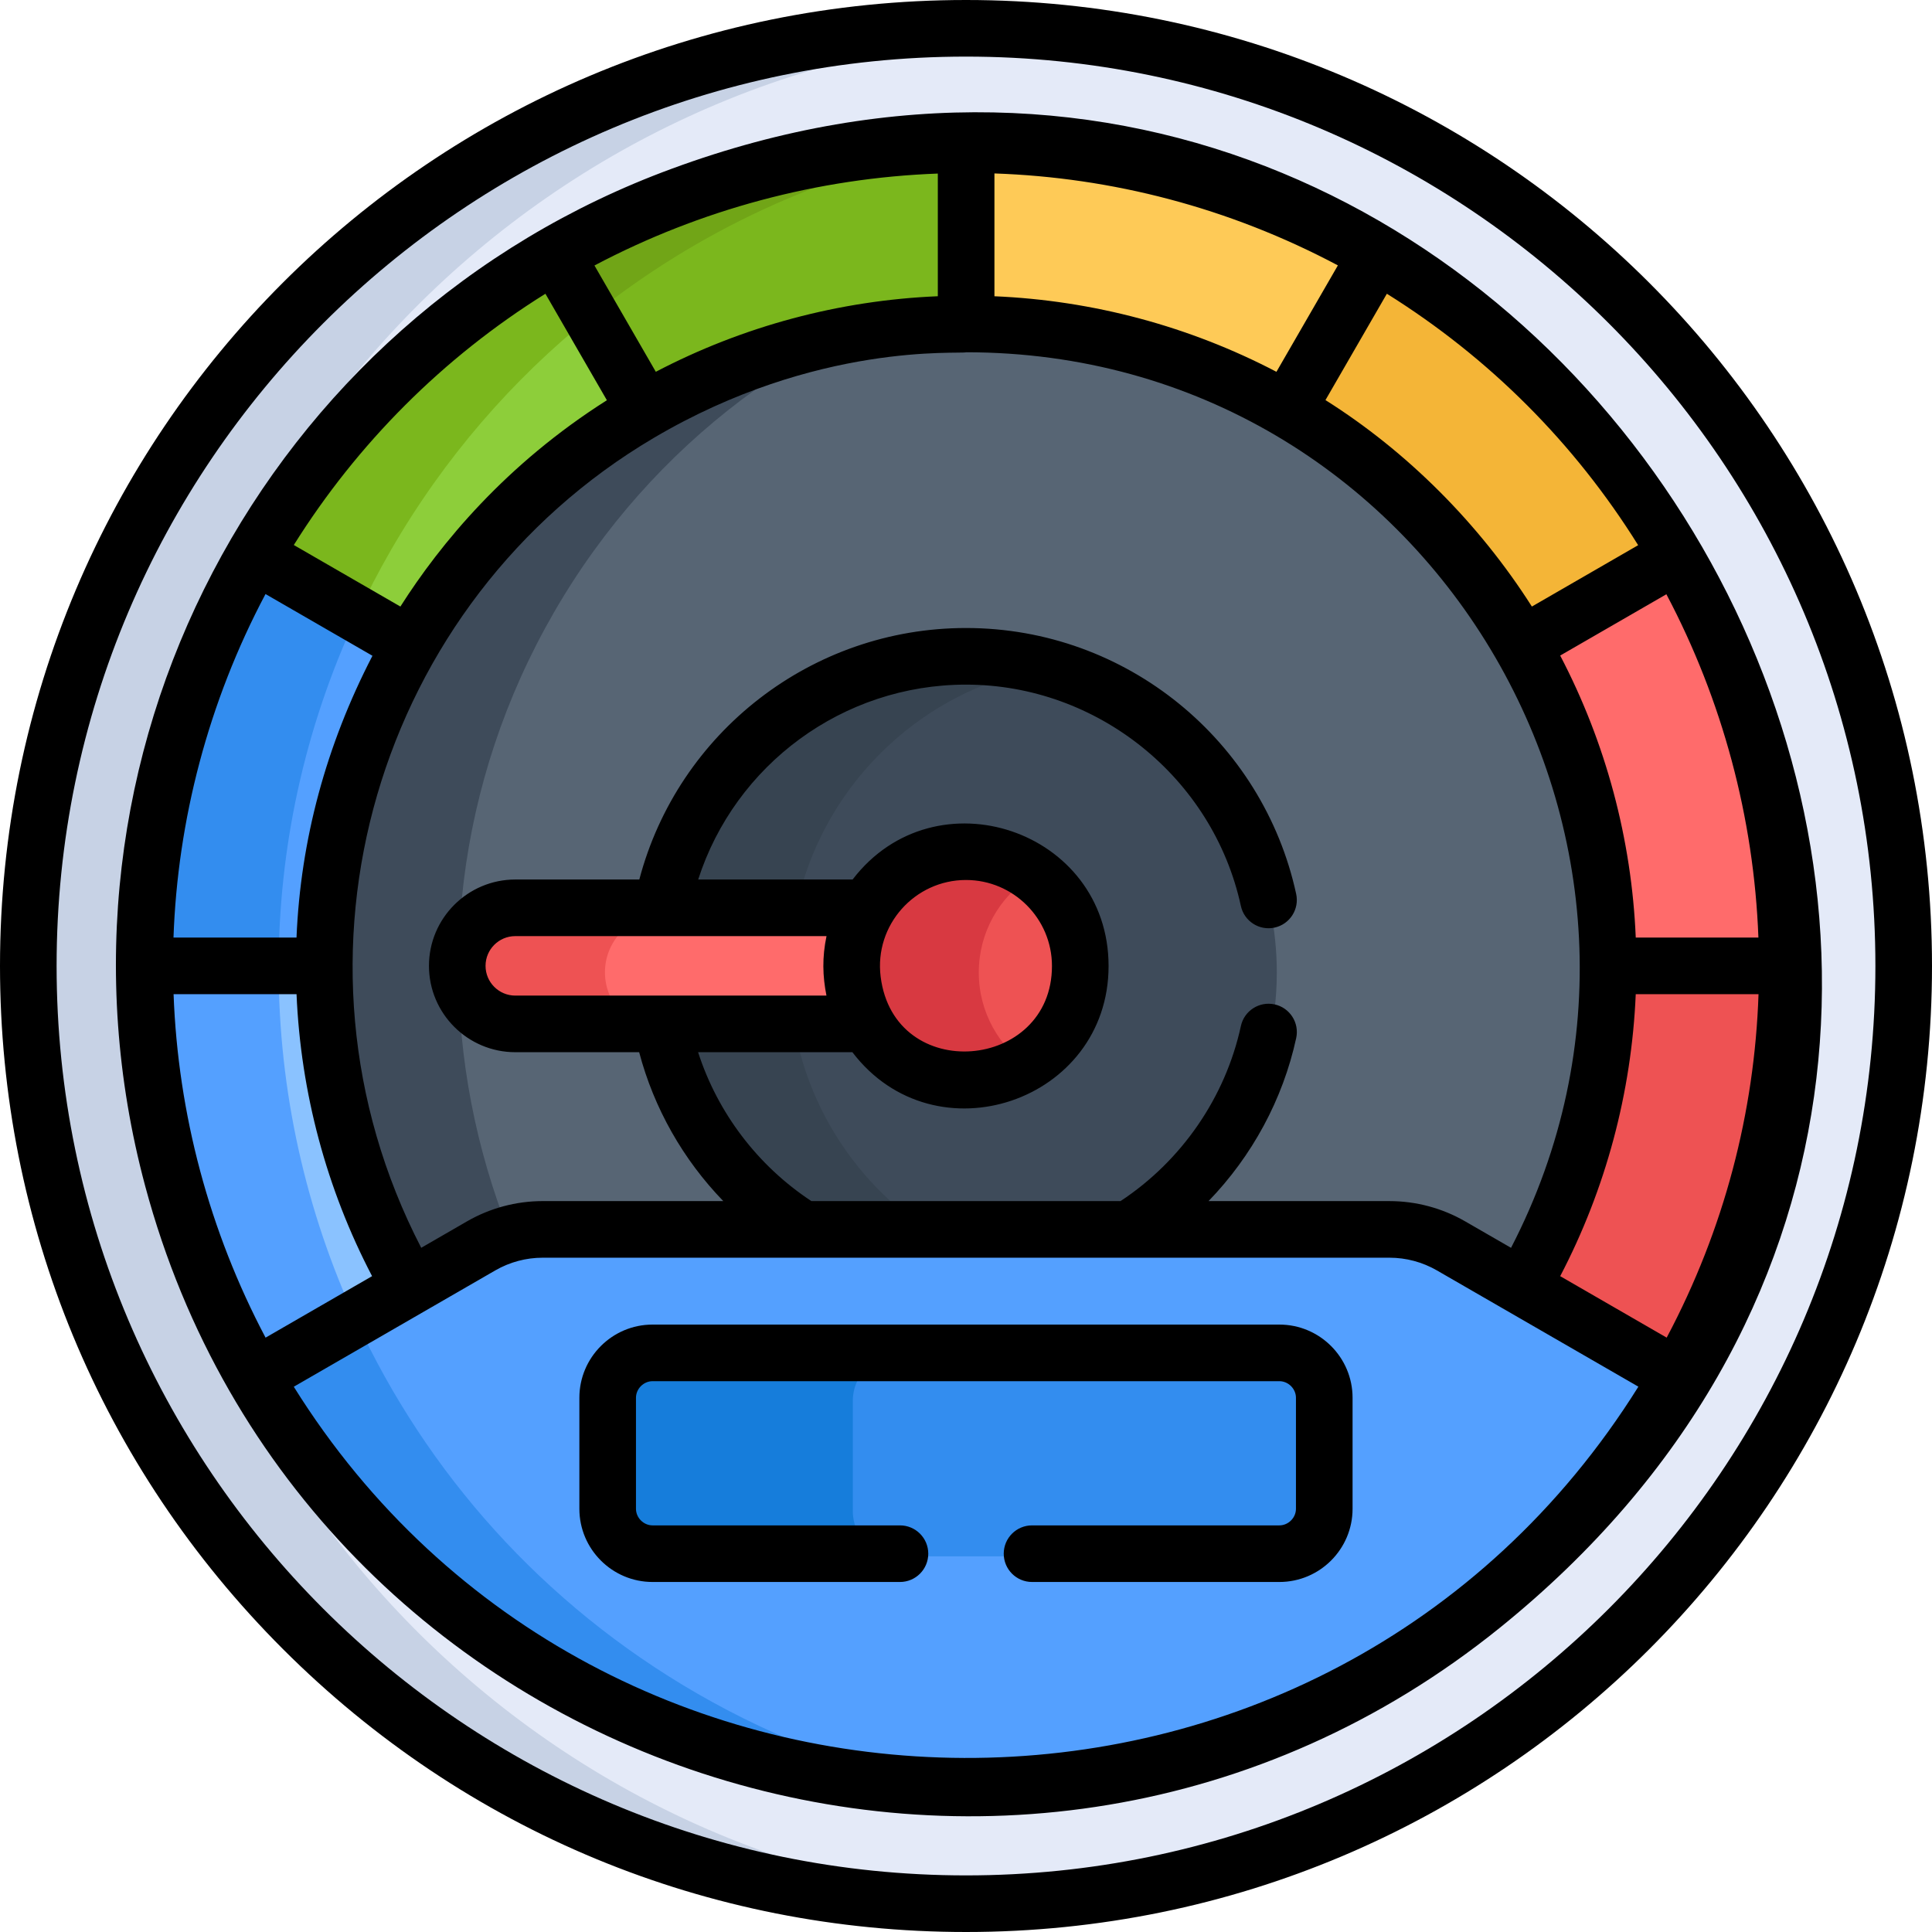 <svg height="512pt" viewBox="0 0 512 512" width="512pt" xmlns="http://www.w3.org/2000/svg"><path d="m145.297 448.805c106.09 61.25 241.746 24.902 302.996-81.188 61.25-106.09 24.902-241.746-81.188-303-106.09-61.25-241.746-24.902-302.996 81.188-61.254 106.09-24.902 241.746 81.188 303zm0 0" fill="#576574"/><path d="m215.977 420.32c-90.359-52.172-121.316-167.711-69.148-258.066 52.168-90.359 167.707-121.316 258.062-69.148 1.078.621 2.137 1.258 3.195 1.895-12.195-11.434-25.879-21.664-40.98-30.383-106.09-61.25-241.746-24.902-302.996 81.188-61.254 106.09-24.902 241.746 81.188 303 86.738 50.078 193.234 34.902 262.676-30.277-56.973 34.27-130.344 37.387-191.996 1.793zm0 0" fill="#3e4b5a"/><path d="m256.297 175.645c-40.051 0-73.383 28.699-80.602 66.648l-.023 30.762c4.348 22.977 18.273 42.566 37.473 54.461h86.305c23.352-14.469 38.918-40.312 38.918-69.805 0-45.324-36.742-82.066-82.07-82.066zm0 0" fill="#3e4b5a"/><path d="m209.242 257.711c0-39.316 27.652-72.156 64.562-80.176-5.641-1.227-11.496-1.891-17.508-1.891-40.051 0-73.383 28.699-80.602 66.648l-.023 30.762c4.348 22.977 18.273 42.566 37.473 54.461h35.012c-23.352-14.469-38.914-40.312-38.914-69.805zm0 0" fill="#374451"/><path d="m256.344 38.973v47.594c30.496 0 59.758 8.148 85.055 22.789l23.797-41.215c-33.766-19.496-71.445-29.168-108.852-29.168zm0 0" fill="#feca57"/><path d="m147.492 68.141 23.797 41.215c25.176-14.57 54.539-22.816 85.055-22.789v-47.594c-39.223 0-76.707 10.609-108.852 29.168zm0 0" fill="#7bb71d"/><path d="m253.262 39c-38.102.539-74.469 11.07-105.77 29.141l9.09 15.738c28.316-22.785 61.621-38.035 96.68-44.879zm0 0" fill="#71a517"/><path d="m171.289 109.355-23.797-41.219c-34.359 19.84-61.293 47.836-79.684 79.688l41.219 23.797c24.77-42.984 60.543-60.891 62.262-62.266zm0 0" fill="#8dce3a"/><path d="m103.59 145.805c14.125-24.469 32.219-45.219 52.992-61.926l-9.09-15.738c-34.359 19.836-61.293 47.832-79.684 79.684l26.719 15.426c2.746-5.891 5.75-11.711 9.062-17.445zm0 0" fill="#7bb71d"/><path d="m38.641 256.676h47.594c-.047-48.852 20.973-80.895 22.793-85.055l-41.219-23.797c-18.742 32.465-29.168 69.891-29.168 108.852zm0 0" fill="#54a0ff"/><path d="m94.527 163.25-26.719-15.426c-18.742 32.465-29.168 69.891-29.168 108.852h35.199c-.023-31.512 6.684-63.379 20.688-93.426zm0 0" fill="#338def"/><path d="m403.664 171.621 41.219-23.797c-19.391-33.582-47.039-60.836-79.688-79.684l-23.797 41.215c1.004.895 37.262 18.875 62.266 62.266zm0 0" fill="#f4b537"/><path d="m403.664 171.621c14.918 25.777 22.82 55.227 22.789 85.055h47.594c0-38.68-10.344-76.246-29.164-108.852zm0 0" fill="#ff6b6b"/><path d="m86.234 256.676h-47.594c0 38.426 10.16 75.93 29.168 108.852l41.219-23.797c-14.484-25.039-22.793-54.246-22.793-85.055zm0 0" fill="#8ac2ff"/><path d="m73.84 256.676h-35.199c0 38.426 10.16 75.93 29.168 108.852l26.68-15.406c-13.527-29.207-20.621-61.137-20.648-93.445zm0 0" fill="#54a0ff"/><path d="m426.453 256.676c0 30.117-7.957 59.41-22.789 85.055l41.219 23.797c18.609-32.242 29.164-69.684 29.164-108.852zm0 0" fill="#ee5253"/><path d="m444.867 365.52-60.023-34.637c-4.957-2.863-10.582-4.367-16.309-4.367h-224.406c-5.727 0-11.352 1.508-16.312 4.371l-60.008 34.641-.078.02c18.469 32.07 45.367 59.863 79.727 79.699 104.141 60.125 237.305 24.434 297.41-79.727zm0 0" fill="#54a0ff"/><path d="m184.777 448.805c-41.113-23.734-71.742-58.648-90.285-98.68l-26.684 15.402-.078.02c18.469 32.07 45.367 59.863 79.727 79.699 33.293 19.223 69.555 28.637 105.445 29.164-23.355-4.59-46.363-13.043-68.125-25.605zm0 0" fill="#338def"/><path d="m339.352 359.238h-166.105c-6.547 0-11.898 5.355-11.898 11.898v29.418c0 6.547 5.352 11.898 11.898 11.898h166.105c6.543 0 11.898-5.352 11.898-11.898v-29.418c0-6.543-5.355-11.898-11.898-11.898zm0 0" fill="#338def"/><path d="m226.008 400.555v-29.418c0-6.543 5.352-11.898 11.898-11.898h-64.66c-6.543 0-11.898 5.355-11.898 11.898v29.418c0 6.547 5.352 11.898 11.898 11.898h64.66c-6.547 0-11.898-5.352-11.898-11.898zm0 0" fill="#167ddb"/><path d="m228.008 257.711c0-5.633 1.543-10.898 4.219-15.418h-95.359c-8.496 0-15.383 6.887-15.383 15.379 0 8.496 6.887 15.383 15.383 15.383h95.316c-2.652-4.5-4.176-9.742-4.176-15.344zm0 0" fill="#ff6b6b"/><path d="m160.316 257.676c0-8.496 6.887-15.383 15.379-15.383h-38.828c-8.496 0-15.383 6.887-15.383 15.383 0 8.492 6.887 15.379 15.383 15.379h38.828c-8.492 0-15.379-6.887-15.379-15.379zm0 0" fill="#ee5253"/><path d="m286.59 257.711c0 16.73-13.562 30.293-30.293 30.293-16.727 0-30.289-13.562-30.289-30.293 0-16.73 13.562-30.293 30.289-30.293 16.73 0 30.293 13.562 30.293 30.293zm0 0" fill="#ee5253"/><path d="m259.387 257.711c0-10.562 5.41-19.855 13.602-25.277-4.785-3.168-10.52-5.016-16.688-5.016-16.73 0-30.293 13.562-30.293 30.293 0 16.73 13.562 30.293 30.293 30.293 6.168 0 11.902-1.852 16.688-5.016-8.191-5.422-13.602-14.715-13.602-25.277zm0 0" fill="#d83941"/><path d="m256.309 8.211c-137.242 0-248.5 111.258-248.5 248.5 0 137.242 111.258 248.5 248.5 248.5 137.242 0 248.5-111.258 248.5-248.5 0-137.242-111.258-248.5-248.5-248.5zm-107.598 435.254c-103.141-59.551-138.477-191.434-78.93-294.574 59.547-103.145 191.434-138.48 294.574-78.934 103.141 59.551 138.48 191.434 78.93 294.574-59.547 103.145-191.434 138.48-294.574 78.934zm0 0" fill="#e4eaf8"/><path d="m37.809 256.711c0-132.203 103.246-240.277 233.5-248.035-4.965-.297-9.961-.465-15-.465-137.242 0-248.5 111.258-248.5 248.5 0 137.242 111.258 248.5 248.5 248.5 5.039 0 10.035-.168 15-.465-130.254-7.758-233.5-115.832-233.5-248.035zm0 0" fill="#c7d2e5"/><path d="m256 0c-141.492 0-256 114.496-256 256 0 68.379 26.629 132.668 74.98 181.02 48.352 48.352 112.641 74.98 181.02 74.98 141.492 0 256-114.496 256-256 0-141.492-114.496-256-256-256zm0 497c-132.887 0-241-108.113-241-241s108.113-241 241-241 241 108.113 241 241-108.113 241-241 241zm0 0"/><path d="m178.152 44.672c-108.031 39.586-170.172 155.82-139.684 269.613 42.004 156.746 232.234 219.438 359.02 117.078 200.199-161.664 15.785-473.289-219.336-386.691zm263.535 309.816-28.219-16.293c12.066-23.082 18.914-48.645 20.02-74.73h32.539c-1.062 31.312-9.078 62.285-24.34 91.023zm-363.832 13.008 53.402-30.824c3.812-2.203 8.16-3.367 12.562-3.367h224.41c4.402 0 8.746 1.164 12.559 3.363l53.398 30.816c-82.602 132.137-275.133 130.234-356.332.012zm66.684-289.648 16.293 28.219c-26.754 16.945-44.09 37.949-54.723 54.676l-28.246-16.309c16.812-26.848 39.52-49.66 66.676-66.586zm210.012-7.516-16.281 28.199c-23.07-12.066-48.637-18.914-74.734-20.02v-32.547c31.062 1.062 62.141 9.023 91.016 24.367zm79.578 74.148-28.164 16.262c-13.98-21.98-33.066-41.078-54.703-54.715l16.273-28.184c27.152 16.984 49.711 39.566 66.594 66.637zm-45.844 179.195c-6.09-3.516-13.023-5.371-20.055-5.371h-47.953c11.52-11.914 19.684-26.902 23.23-43.211.879-4.047-1.688-8.043-5.738-8.922-4.039-.875-8.043 1.688-8.922 5.734-4.109 18.91-15.688 35.707-31.895 46.398h-81.926c-14.254-9.398-24.848-23.398-30.023-39.461h40.891c21.891 28.746 67.891 13.102 67.891-22.844 0-36.031-45.926-51.535-67.836-22.918h-40.922c9.781-30.41 38.305-51.648 70.965-51.648 34.824 0 65.465 24.668 72.852 58.656.879 4.051 4.875 6.613 8.922 5.738 4.047-.879 6.613-4.875 5.734-8.922-8.797-40.488-44.855-70.477-87.508-70.477-40.855 0-76.297 27.684-86.566 66.652h-32.867c-12.617 0-22.879 10.266-22.879 22.879 0 12.617 10.262 22.883 22.879 22.883h32.824c3.926 14.879 11.66 28.469 22.297 39.457h-47.859c-7.031 0-13.969 1.859-20.062 5.375l-12.129 7.004c-39.977-77.188-11.672-171.391 61.641-214.637 43.234-25.516 81.102-22.113 82.77-22.688 122.742 0 199.656 130.668 144.402 237.332zm-169.25-75.594c-1.18 5.598-1.047 10.598-.016 15.762-17.539 0-64.965 0-82.465 0-4.344 0-7.879-3.535-7.879-7.883 0-4.344 3.535-7.879 7.879-7.879zm36.957-14.875c12.566 0 22.789 10.227 22.789 22.793 0 27.844-41.832 31.445-45.398 2.84-1.719-13.699 9.043-25.633 22.609-25.633zm-209.992 30.258h32.586c1.105 26.086 7.953 51.648 20.02 74.73l-28.227 16.297c-14.891-28.172-23.207-59.301-24.379-91.027zm24.363-106.039 28.34 16.363c-12.297 23.754-19.051 48.824-20.125 74.672h-32.602c1.082-31.012 9.203-62.414 24.387-91.035zm343.105 16.305c17.758-10.254 15.375-8.875 28.141-16.246 14.844 28.078 23.199 59.238 24.387 90.977h-32.504c-1.086-26.059-7.934-51.621-20.023-74.73zm-164.934-95.223c-26.062 1.086-51.629 7.934-74.734 20.023-3.047-5.285-12.039-20.855-16.262-28.172 28.086-14.84 59.254-23.184 90.996-24.363zm0 0"/><path d="m339.043 351.027h-166.105c-10.695 0-19.398 8.703-19.398 19.398v29.418c0 10.695 8.703 19.398 19.398 19.398h65.562c4.145 0 7.5-3.355 7.5-7.5 0-4.141-3.355-7.5-7.5-7.5h-65.562c-2.383 0-4.398-2.016-4.398-4.398v-29.418c0-2.383 2.016-4.398 4.398-4.398h166.105c2.387 0 4.398 2.016 4.398 4.398v29.418c0 2.383-2.016 4.398-4.398 4.398h-65.543c-4.141 0-7.5 3.359-7.5 7.5 0 4.145 3.359 7.5 7.5 7.5h65.543c10.699 0 19.402-8.703 19.402-19.398v-29.418c0-10.695-8.703-19.398-19.402-19.398zm0 0"/></svg>
